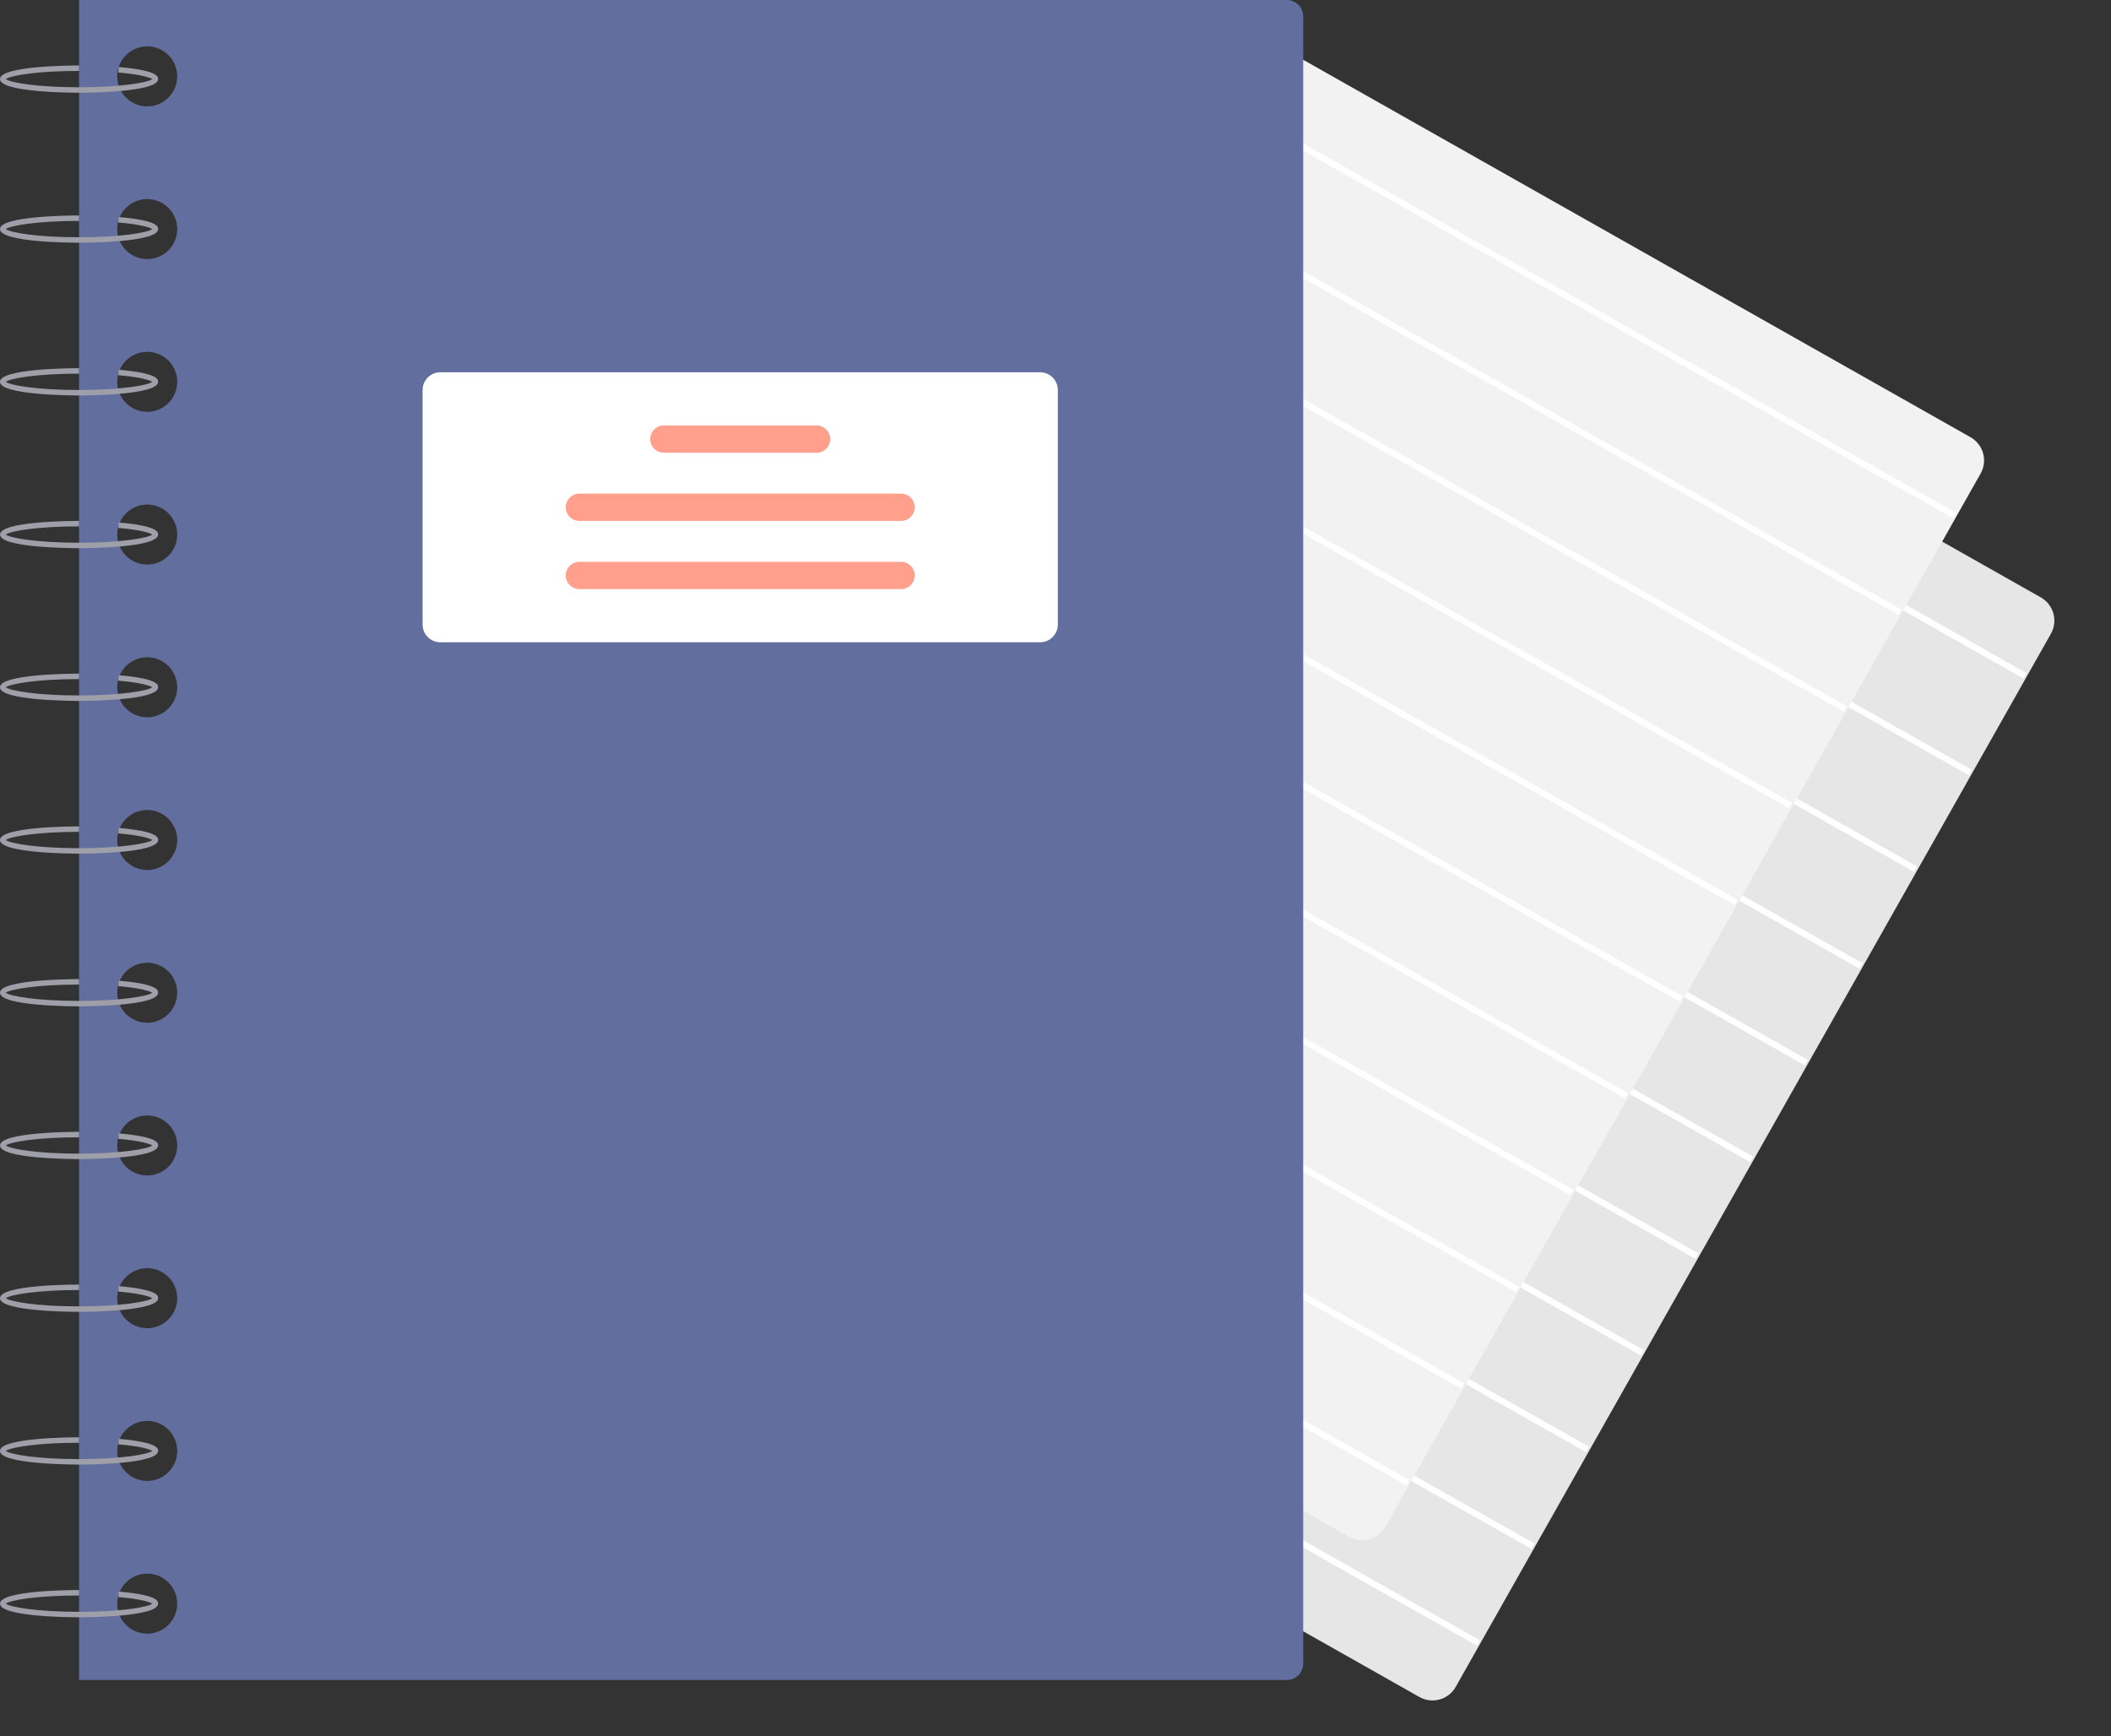 <svg width="524" height="431" viewBox="0 0 524 431" fill="none" xmlns="http://www.w3.org/2000/svg">
<rect x="0" y="0" width="524" height="431" fill="#333333" stroke="none"/>
<g clip-path="url(#clip0_2_5)">
<path d="M355.571 422.115C354.434 422.114 353.316 421.818 352.327 421.256L164.735 315.158C163.21 314.293 162.091 312.858 161.622 311.169C161.153 309.479 161.373 307.672 162.234 306.145L309.986 44.703C310.413 43.947 310.985 43.282 311.669 42.747C312.353 42.212 313.136 41.817 313.972 41.585C314.809 41.352 315.683 41.287 316.545 41.393C317.407 41.499 318.239 41.773 318.995 42.201L506.586 148.299C508.111 149.164 509.231 150.599 509.7 152.288C510.169 153.978 509.949 155.784 509.089 157.312L361.336 418.753C360.91 419.511 360.339 420.176 359.655 420.712C358.97 421.247 358.187 421.641 357.349 421.872C356.77 422.033 356.172 422.115 355.571 422.115Z" fill="#E6E6E6"/>
<path d="M304.754 54.946L304 56.28L502.258 168.411L503.012 167.077L304.754 54.946Z" fill="white"/>
<path d="M291.185 78.956L290.431 80.29L488.689 192.421L489.443 191.087L291.185 78.956Z" fill="white"/>
<path d="M277.616 102.966L276.862 104.3L475.12 216.431L475.874 215.097L277.616 102.966Z" fill="white"/>
<path d="M264.047 126.976L263.293 128.31L461.551 240.441L462.305 239.107L264.047 126.976Z" fill="white"/>
<path d="M250.478 150.986L249.724 152.32L447.982 264.451L448.736 263.117L250.478 150.986Z" fill="white"/>
<path d="M236.909 174.996L236.155 176.329L434.413 288.461L435.167 287.127L236.909 174.996Z" fill="white"/>
<path d="M223.339 199.005L222.586 200.339L420.844 312.471L421.598 311.137L223.339 199.005Z" fill="white"/>
<path d="M209.77 223.015L209.017 224.349L407.275 336.481L408.029 335.147L209.77 223.015Z" fill="white"/>
<path d="M196.201 247.025L195.447 248.359L393.706 360.491L394.46 359.157L196.201 247.025Z" fill="white"/>
<path d="M182.632 271.035L181.878 272.369L380.137 384.5L380.891 383.167L182.632 271.035Z" fill="white"/>
<path d="M169.063 295.045L168.309 296.379L366.568 408.51L367.322 407.177L169.063 295.045Z" fill="white"/>
<path d="M338.121 382.351C336.983 382.35 335.865 382.054 334.876 381.492L147.284 275.393C145.759 274.529 144.64 273.094 144.171 271.404C143.702 269.715 143.922 267.908 144.783 266.38L292.535 4.939C292.962 4.183 293.534 3.518 294.218 2.983C294.902 2.448 295.685 2.053 296.522 1.821C297.358 1.588 298.232 1.523 299.094 1.629C299.956 1.734 300.789 2.009 301.544 2.437L489.135 108.535C490.66 109.4 491.78 110.834 492.249 112.524C492.718 114.213 492.498 116.02 491.638 117.548L343.885 378.989C343.46 379.746 342.888 380.412 342.204 380.948C341.52 381.483 340.736 381.877 339.899 382.108C339.32 382.269 338.721 382.351 338.121 382.351Z" fill="#F2F2F2"/>
<path d="M287.303 15.182L286.549 16.516L484.808 128.647L485.561 127.313L287.303 15.182Z" fill="white"/>
<path d="M273.734 39.192L272.98 40.526L471.239 152.657L471.992 151.323L273.734 39.192Z" fill="white"/>
<path d="M260.165 63.202L259.411 64.535L457.67 176.667L458.423 175.333L260.165 63.202Z" fill="white"/>
<path d="M246.596 87.211L245.842 88.545L444.1 200.677L444.854 199.343L246.596 87.211Z" fill="white"/>
<path d="M233.027 111.221L232.273 112.555L430.531 224.687L431.285 223.353L233.027 111.221Z" fill="white"/>
<path d="M219.458 135.231L218.704 136.565L416.962 248.697L417.716 247.363L219.458 135.231Z" fill="white"/>
<path d="M205.889 159.241L205.135 160.575L403.393 272.706L404.147 271.373L205.889 159.241Z" fill="white"/>
<path d="M192.32 183.251L191.566 184.585L389.824 296.716L390.578 295.382L192.32 183.251Z" fill="white"/>
<path d="M178.751 207.261L177.997 208.595L376.255 320.726L377.009 319.392L178.751 207.261Z" fill="white"/>
<path d="M165.181 231.271L164.428 232.605L362.686 344.736L363.44 343.402L165.181 231.271Z" fill="white"/>
<path d="M151.612 255.281L150.859 256.615L349.117 368.746L349.871 367.412L151.612 255.281Z" fill="white"/>
<path d="M319.427 0H19.626V417.04H319.427C320.504 417.04 321.536 416.612 322.298 415.851C323.059 415.089 323.487 414.056 323.487 412.978V4.062C323.487 2.985 323.059 1.952 322.298 1.19C321.536 0.428 320.504 2.31491e-05 319.427 0ZM36.545 405.531C35.072 405.531 33.633 405.094 32.409 404.276C31.185 403.458 30.23 402.295 29.667 400.934C29.104 399.573 28.956 398.076 29.243 396.631C29.531 395.187 30.24 393.86 31.281 392.818C32.322 391.777 33.648 391.067 35.092 390.78C36.536 390.493 38.033 390.64 39.393 391.204C40.754 391.767 41.916 392.722 42.734 393.947C43.552 395.171 43.989 396.611 43.989 398.084C43.989 399.062 43.796 400.03 43.422 400.934C43.048 401.837 42.5 402.658 41.809 403.35C41.117 404.041 40.297 404.59 39.393 404.964C38.49 405.339 37.522 405.531 36.545 405.531ZM36.545 367.618C35.072 367.618 33.633 367.182 32.409 366.363C31.185 365.545 30.23 364.382 29.667 363.021C29.104 361.66 28.956 360.163 29.243 358.718C29.531 357.274 30.24 355.947 31.281 354.905C32.322 353.864 33.648 353.155 35.092 352.867C36.536 352.58 38.033 352.727 39.393 353.291C40.754 353.855 41.916 354.809 42.734 356.034C43.552 357.258 43.989 358.698 43.989 360.171C43.989 361.149 43.796 362.118 43.422 363.021C43.048 363.925 42.5 364.746 41.809 365.437C41.117 366.129 40.297 366.677 39.393 367.052C38.49 367.426 37.522 367.618 36.545 367.618ZM36.545 329.706C35.072 329.706 33.633 329.269 32.409 328.451C31.185 327.632 30.23 326.469 29.667 325.108C29.104 323.748 28.956 322.25 29.243 320.806C29.531 319.361 30.24 318.034 31.281 316.993C32.322 315.951 33.648 315.242 35.092 314.954C36.536 314.667 38.033 314.815 39.393 315.378C40.754 315.942 41.916 316.896 42.734 318.121C43.552 319.346 43.989 320.786 43.989 322.258C43.989 323.236 43.796 324.205 43.422 325.108C43.048 326.012 42.5 326.833 41.809 327.524C41.117 328.216 40.297 328.764 39.393 329.139C38.49 329.513 37.522 329.706 36.545 329.706ZM36.545 291.793C35.072 291.793 33.633 291.356 32.409 290.538C31.185 289.719 30.23 288.556 29.667 287.196C29.104 285.835 28.956 284.337 29.243 282.893C29.531 281.448 30.24 280.121 31.281 279.08C32.322 278.038 33.648 277.329 35.092 277.042C36.536 276.754 38.033 276.902 39.393 277.465C40.754 278.029 41.916 278.984 42.734 280.208C43.552 281.433 43.989 282.873 43.989 284.346C43.989 285.324 43.796 286.292 43.422 287.196C43.048 288.099 42.5 288.92 41.809 289.612C41.117 290.303 40.297 290.852 39.393 291.226C38.49 291.6 37.522 291.793 36.545 291.793ZM36.545 253.88C35.072 253.88 33.633 253.443 32.409 252.625C31.185 251.807 30.23 250.644 29.667 249.283C29.104 247.922 28.956 246.425 29.243 244.98C29.531 243.535 30.24 242.209 31.281 241.167C32.322 240.126 33.648 239.416 35.092 239.129C36.536 238.842 38.033 238.989 39.393 239.553C40.754 240.116 41.916 241.071 42.734 242.296C43.552 243.52 43.989 244.96 43.989 246.433C43.989 247.411 43.796 248.379 43.422 249.283C43.048 250.186 42.5 251.007 41.809 251.699C41.117 252.39 40.297 252.939 39.393 253.313C38.49 253.687 37.522 253.88 36.545 253.88ZM36.545 215.967C35.072 215.967 33.633 215.531 32.409 214.712C31.185 213.894 30.23 212.731 29.667 211.37C29.104 210.009 28.956 208.512 29.243 207.067C29.531 205.623 30.24 204.296 31.281 203.254C32.322 202.213 33.648 201.503 35.092 201.216C36.536 200.929 38.033 201.076 39.393 201.64C40.754 202.204 41.916 203.158 42.734 204.383C43.552 205.607 43.989 207.047 43.989 208.52C43.989 209.498 43.796 210.467 43.422 211.37C43.048 212.274 42.5 213.095 41.809 213.786C41.117 214.478 40.297 215.026 39.393 215.4C38.49 215.775 37.522 215.967 36.545 215.967ZM36.545 178.055C35.072 178.055 33.633 177.618 32.409 176.799C31.185 175.981 30.23 174.818 29.667 173.457C29.104 172.097 28.956 170.599 29.243 169.155C29.531 167.71 30.24 166.383 31.281 165.341C32.322 164.3 33.648 163.591 35.092 163.303C36.536 163.016 38.033 163.164 39.393 163.727C40.754 164.291 41.916 165.245 42.734 166.47C43.552 167.695 43.989 169.135 43.989 170.607C43.989 171.585 43.796 172.554 43.422 173.457C43.048 174.361 42.5 175.182 41.809 175.873C41.117 176.565 40.297 177.113 39.393 177.488C38.49 177.862 37.522 178.055 36.545 178.055ZM36.545 140.142C35.072 140.142 33.633 139.705 32.409 138.887C31.185 138.068 30.23 136.905 29.667 135.545C29.104 134.184 28.956 132.686 29.243 131.242C29.531 129.797 30.24 128.47 31.281 127.429C32.322 126.387 33.648 125.678 35.092 125.391C36.536 125.103 38.033 125.251 39.393 125.814C40.754 126.378 41.916 127.333 42.734 128.557C43.552 129.782 43.989 131.222 43.989 132.695C43.989 133.673 43.796 134.641 43.422 135.545C43.048 136.448 42.5 137.269 41.809 137.961C41.117 138.652 40.297 139.201 39.393 139.575C38.49 139.949 37.522 140.142 36.545 140.142ZM36.545 102.229C35.072 102.229 33.633 101.792 32.409 100.974C31.185 100.156 30.23 98.993 29.667 97.632C29.104 96.271 28.956 94.774 29.243 93.329C29.531 91.884 30.24 90.558 31.281 89.516C32.322 88.475 33.648 87.765 35.092 87.478C36.536 87.191 38.033 87.338 39.393 87.902C40.754 88.465 41.916 89.42 42.734 90.644C43.552 91.869 43.989 93.309 43.989 94.782C43.989 95.76 43.796 96.728 43.422 97.632C43.048 98.535 42.5 99.356 41.809 100.048C41.117 100.739 40.297 101.288 39.393 101.662C38.49 102.036 37.522 102.229 36.545 102.229ZM36.545 64.316C35.072 64.316 33.633 63.88 32.409 63.061C31.185 62.243 30.23 61.08 29.667 59.719C29.104 58.358 28.956 56.861 29.243 55.416C29.531 53.972 30.24 52.645 31.281 51.603C32.322 50.562 33.648 49.852 35.092 49.565C36.536 49.278 38.033 49.425 39.393 49.989C40.754 50.553 41.916 51.507 42.734 52.732C43.552 53.956 43.989 55.396 43.989 56.869C43.989 57.847 43.796 58.816 43.422 59.719C43.048 60.623 42.5 61.444 41.809 62.135C41.117 62.827 40.297 63.375 39.393 63.749C38.49 64.124 37.522 64.316 36.545 64.316ZM36.545 26.404C35.072 26.404 33.633 25.967 32.409 25.148C31.185 24.33 30.23 23.167 29.667 21.806C29.104 20.445 28.956 18.948 29.243 17.503C29.531 16.059 30.24 14.732 31.281 13.691C32.322 12.649 33.648 11.94 35.092 11.652C36.536 11.365 38.033 11.512 39.393 12.076C40.754 12.64 41.916 13.594 42.734 14.819C43.552 16.044 43.989 17.483 43.989 18.956C43.989 19.934 43.796 20.903 43.422 21.806C43.048 22.71 42.5 23.531 41.809 24.222C41.117 24.914 40.297 25.462 39.393 25.837C38.49 26.211 37.522 26.404 36.545 26.404Z" fill="#626E9D"/>
<path d="M19.626 23.018C17.617 23.018 0 22.924 0 19.633C0 16.343 17.617 16.248 19.626 16.248V17.602C9.25 17.602 2.521 18.764 1.438 19.633C2.521 20.503 9.25 21.664 19.626 21.664C29.979 21.664 36.7 20.507 37.806 19.639C37.28 19.267 35.129 18.488 29.361 17.989L29.478 16.64C39.252 17.485 39.252 19.046 39.252 19.633C39.252 22.924 21.635 23.018 19.626 23.018Z" fill="#9F9FAA"/>
<path d="M19.626 60.254C17.617 60.254 0 60.159 0 56.869C0 53.579 17.617 53.484 19.626 53.484V54.838C9.25 54.838 2.521 56 1.438 56.869C2.521 57.738 9.25 58.9 19.626 58.9C29.979 58.9 36.7 57.743 37.806 56.875C37.28 56.503 35.129 55.724 29.361 55.225L29.478 53.876C39.252 54.721 39.252 56.282 39.252 56.869C39.252 60.159 21.635 60.254 19.626 60.254Z" fill="#9F9FAA"/>
<path d="M19.626 98.167C17.617 98.167 0 98.072 0 94.782C0 91.492 17.617 91.397 19.626 91.397V92.751C9.25 92.751 2.521 93.913 1.438 94.782C2.521 95.651 9.25 96.813 19.626 96.813C29.979 96.813 36.7 95.656 37.806 94.788C37.28 94.416 35.129 93.636 29.361 93.138L29.478 91.789C39.252 92.634 39.252 94.195 39.252 94.782C39.252 98.072 21.635 98.167 19.626 98.167Z" fill="#9F9FAA"/>
<path d="M19.626 136.08C17.617 136.08 0 135.985 0 132.695C0 129.404 17.617 129.31 19.626 129.31V130.664C9.25 130.664 2.521 131.826 1.438 132.695C2.521 133.564 9.25 134.726 19.626 134.726C29.979 134.726 36.7 133.569 37.806 132.701C37.28 132.329 35.129 131.549 29.361 131.05L29.478 129.702C39.252 130.547 39.252 132.107 39.252 132.695C39.252 135.985 21.635 136.08 19.626 136.08Z" fill="#9F9FAA"/>
<path d="M19.626 173.992C17.617 173.992 0 173.898 0 170.607C0 167.317 17.617 167.222 19.626 167.222V168.576C9.25 168.576 2.521 169.738 1.438 170.607C2.521 171.476 9.25 172.638 19.626 172.638C29.979 172.638 36.7 171.481 37.806 170.613C37.28 170.241 35.129 169.462 29.361 168.963L29.478 167.614C39.252 168.459 39.252 170.02 39.252 170.607C39.252 173.898 21.635 173.992 19.626 173.992Z" fill="#9F9FAA"/>
<path d="M19.626 211.905C17.617 211.905 0 211.81 0 208.52C0 205.23 17.617 205.135 19.626 205.135V206.489C9.25 206.489 2.521 207.651 1.438 208.52C2.521 209.389 9.25 210.551 19.626 210.551C29.979 210.551 36.7 209.394 37.806 208.526C37.28 208.154 35.129 207.375 29.361 206.876L29.478 205.527C39.252 206.372 39.252 207.933 39.252 208.52C39.252 211.81 21.635 211.905 19.626 211.905Z" fill="#9F9FAA"/>
<path d="M19.626 249.818C17.617 249.818 0 249.723 0 246.433C0 243.143 17.617 243.048 19.626 243.048V244.402C9.25 244.402 2.521 245.564 1.438 246.433C2.521 247.302 9.25 248.464 19.626 248.464C29.979 248.464 36.7 247.307 37.806 246.439C37.28 246.067 35.129 245.288 29.361 244.789L29.478 243.44C39.252 244.285 39.252 245.846 39.252 246.433C39.252 249.723 21.635 249.818 19.626 249.818Z" fill="#9F9FAA"/>
<path d="M19.626 287.731C17.617 287.731 0 287.636 0 284.346C0 281.056 17.617 280.961 19.626 280.961V282.315C9.25 282.315 2.521 283.477 1.438 284.346C2.521 285.215 9.25 286.377 19.626 286.377C29.979 286.377 36.7 285.22 37.806 284.352C37.28 283.98 35.129 283.2 29.361 282.701L29.478 281.353C39.252 282.198 39.252 283.758 39.252 284.346C39.252 287.636 21.635 287.731 19.626 287.731Z" fill="#9F9FAA"/>
<path d="M19.626 325.644C17.617 325.644 0 325.549 0 322.259C0 318.968 17.617 318.873 19.626 318.873V320.227C9.25 320.227 2.521 321.389 1.438 322.259C2.521 323.128 9.25 324.29 19.626 324.29C29.979 324.29 36.7 323.132 37.806 322.264C37.28 321.893 35.129 321.113 29.361 320.614L29.478 319.265C39.252 320.11 39.252 321.671 39.252 322.259C39.252 325.549 21.635 325.644 19.626 325.644Z" fill="#9F9FAA"/>
<path d="M19.626 363.556C17.617 363.556 0 363.461 0 360.171C0 356.881 17.617 356.786 19.626 356.786V358.14C9.25 358.14 2.521 359.302 1.438 360.171C2.521 361.04 9.25 362.202 19.626 362.202C29.979 362.202 36.7 361.045 37.806 360.177C37.28 359.805 35.129 359.026 29.361 358.527L29.478 357.178C39.252 358.023 39.252 359.584 39.252 360.171C39.252 363.461 21.635 363.556 19.626 363.556Z" fill="#9F9FAA"/>
<path d="M19.626 401.469C17.617 401.469 0 401.374 0 398.084C0 394.794 17.617 394.699 19.626 394.699V396.053C9.25 396.053 2.521 397.215 1.438 398.084C2.521 398.953 9.25 400.115 19.626 400.115C29.979 400.115 36.7 398.958 37.806 398.09C37.28 397.718 35.129 396.939 29.361 396.44L29.478 395.091C39.252 395.936 39.252 397.497 39.252 398.084C39.252 401.374 21.635 401.469 19.626 401.469Z" fill="#9F9FAA"/>
<path d="M258.181 159.437H109.295C108.129 159.435 107.011 158.971 106.186 158.146C105.362 157.321 104.898 156.203 104.896 155.036V96.813C104.898 95.646 105.362 94.528 106.186 93.703C107.011 92.878 108.129 92.414 109.295 92.412H258.181C259.347 92.414 260.465 92.878 261.29 93.703C262.114 94.528 262.578 95.646 262.58 96.813V155.036C262.578 156.203 262.114 157.321 261.29 158.146C260.465 158.971 259.347 159.435 258.181 159.437Z" fill="white"/>
<path d="M202.687 112.384H164.789C163.892 112.384 163.031 112.028 162.396 111.393C161.762 110.758 161.405 109.897 161.405 108.999C161.405 108.101 161.762 107.24 162.396 106.606C163.031 105.971 163.892 105.614 164.789 105.614H202.687C203.585 105.614 204.445 105.971 205.08 106.606C205.714 107.24 206.071 108.101 206.071 108.999C206.071 109.897 205.714 110.758 205.08 111.393C204.445 112.028 203.585 112.384 202.687 112.384Z" fill="#FF9F8C"/>
<path d="M223.666 129.31H143.81C142.912 129.31 142.052 128.953 141.417 128.318C140.782 127.683 140.426 126.822 140.426 125.925C140.426 125.027 140.782 124.166 141.417 123.531C142.052 122.896 142.912 122.539 143.81 122.539H223.666C224.564 122.539 225.424 122.896 226.059 123.531C226.694 124.166 227.05 125.027 227.05 125.925C227.05 126.822 226.694 127.683 226.059 128.318C225.424 128.953 224.564 129.31 223.666 129.31Z" fill="#FF9F8C"/>
<path d="M223.666 146.235H143.81C142.912 146.235 142.052 145.878 141.417 145.243C140.782 144.609 140.426 143.748 140.426 142.85C140.426 141.952 140.782 141.091 141.417 140.456C142.052 139.821 142.912 139.465 143.81 139.465H223.666C224.564 139.465 225.424 139.821 226.059 140.456C226.694 141.091 227.05 141.952 227.05 142.85C227.05 143.748 226.694 144.609 226.059 145.243C225.424 145.878 224.564 146.235 223.666 146.235Z" fill="#FF9F8C"/>
</g>
<defs>
<clipPath id="clip0_2_5">
<rect width="770" height="445" fill="white"/>
</clipPath>
</defs>
</svg>

